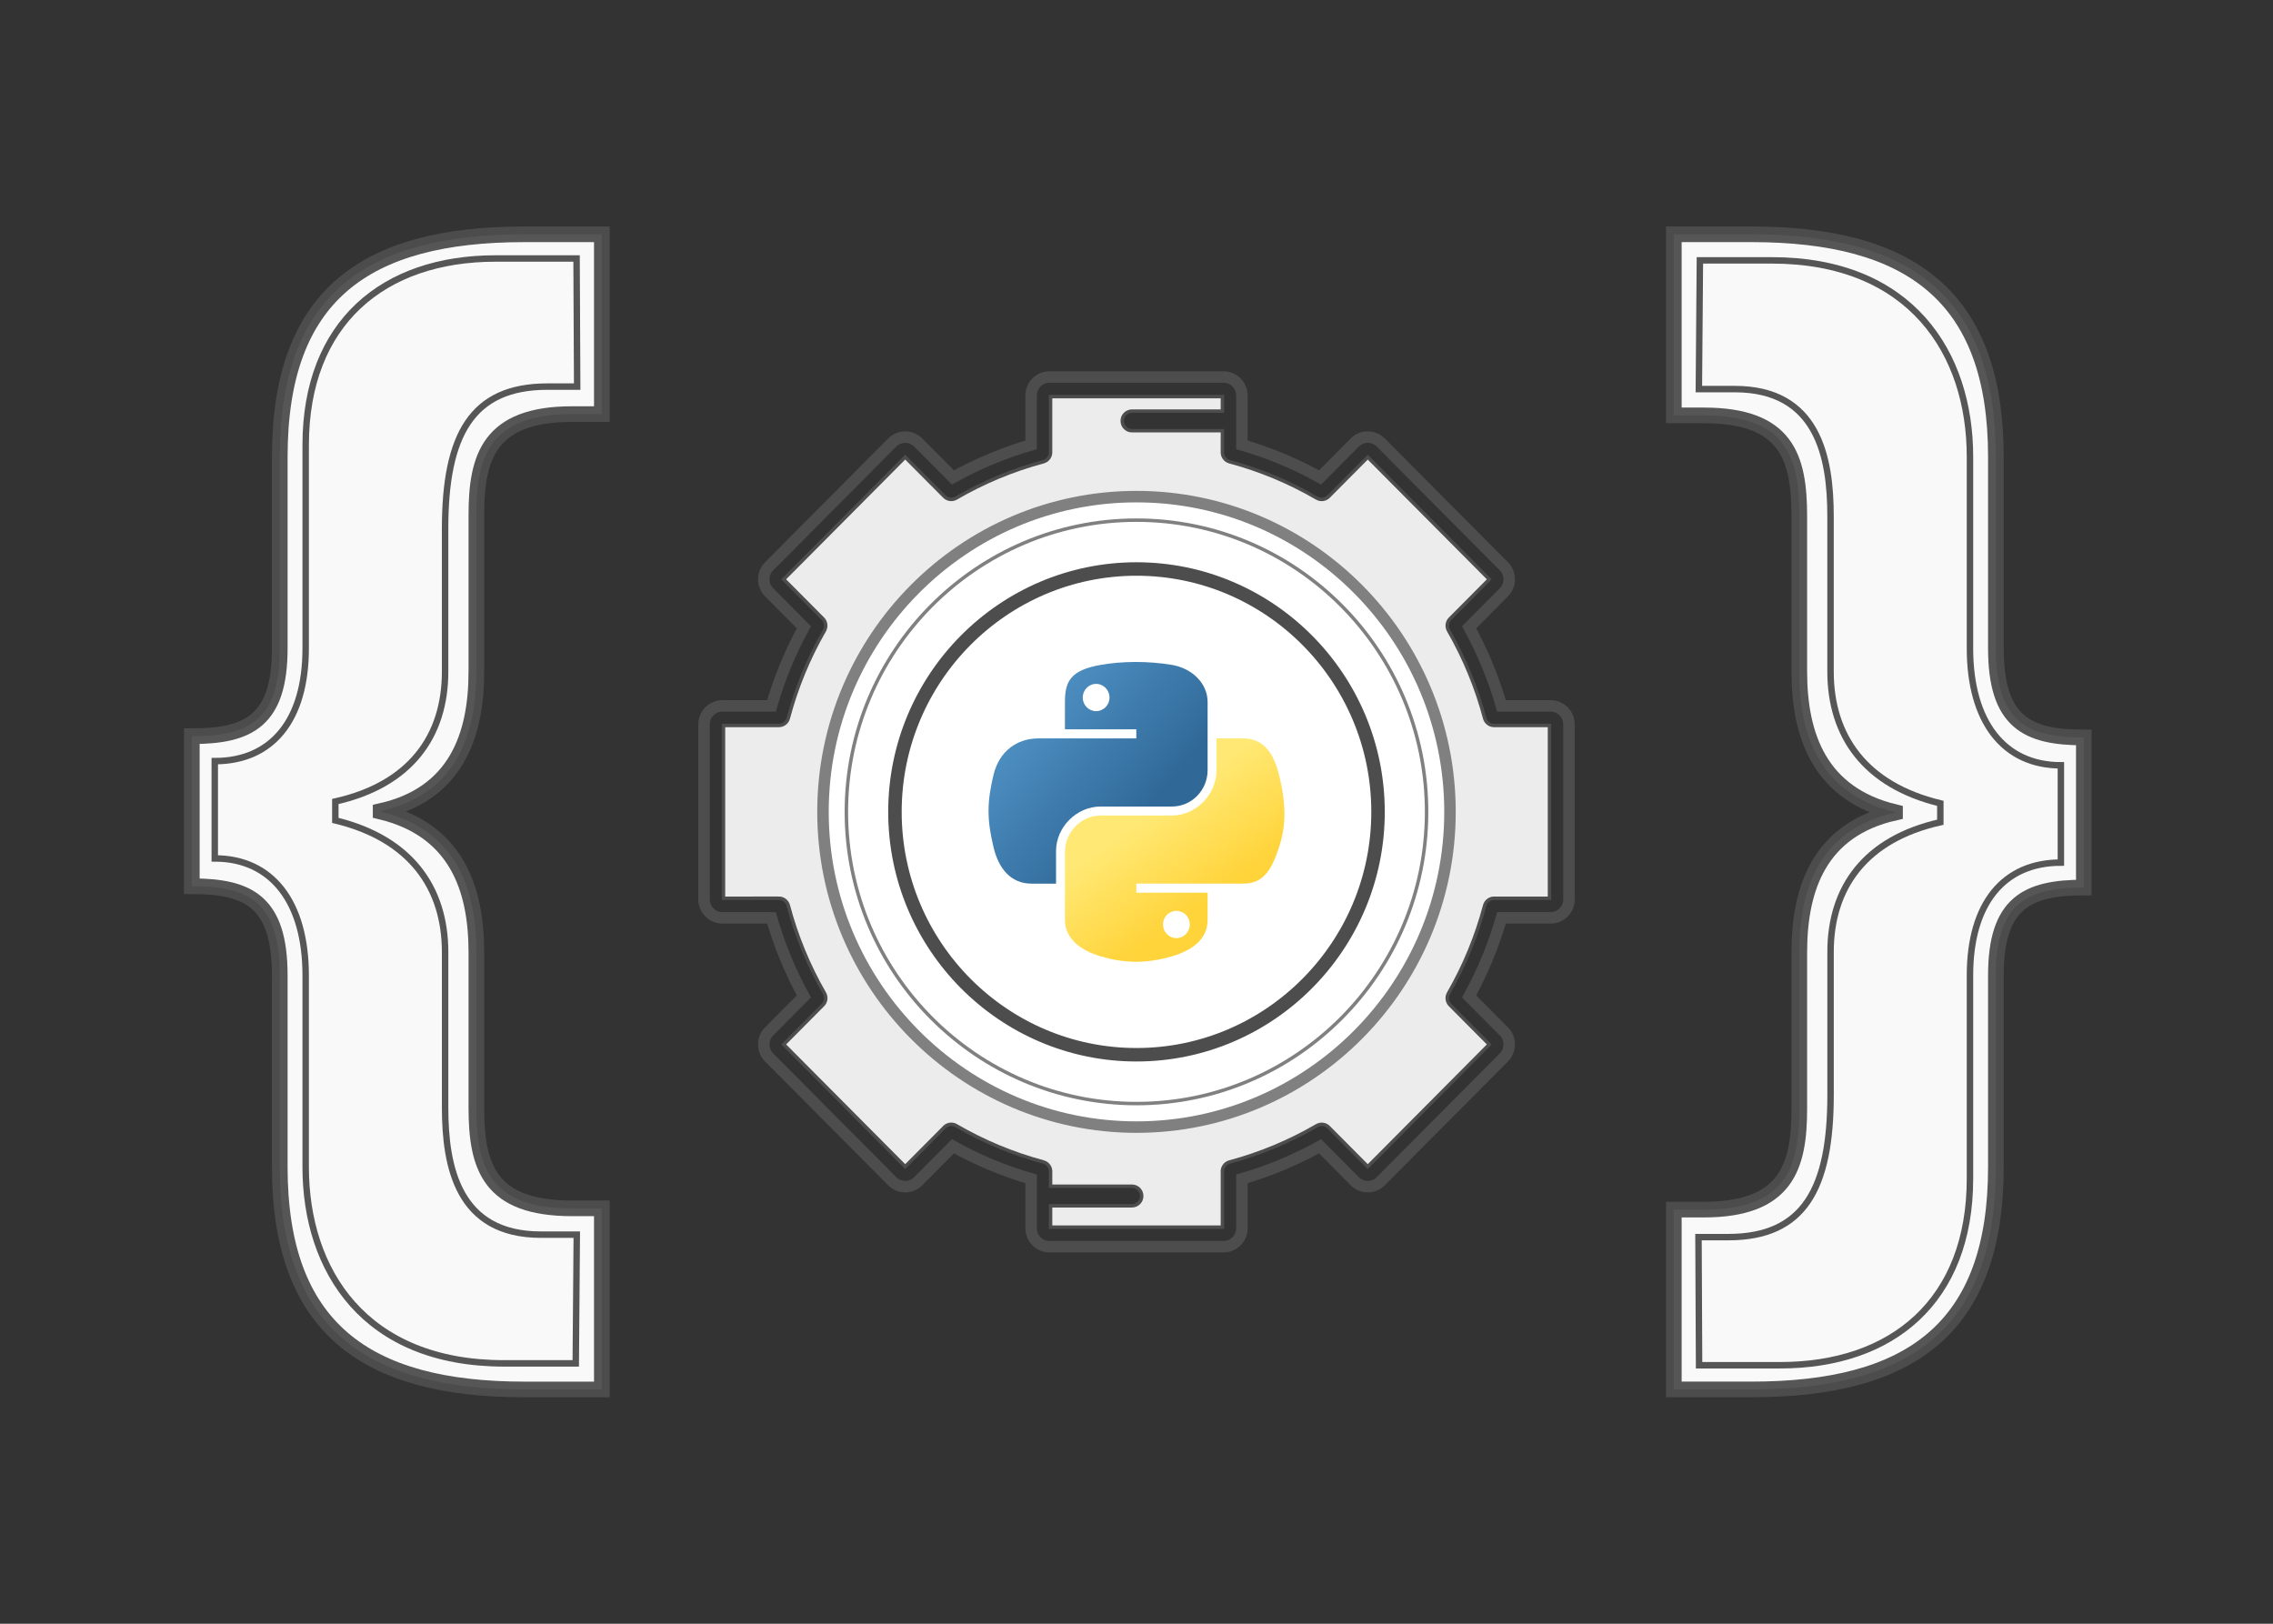 <?xml version="1.0" encoding="UTF-8" standalone="no"?>
<!-- Created with Inkscape (http://www.inkscape.org/) -->

<svg
   xmlns:dc="http://purl.org/dc/elements/1.1/"
   xmlns:cc="http://creativecommons.org/ns#"
   xmlns:rdf="http://www.w3.org/1999/02/22-rdf-syntax-ns#"
   xmlns:svg="http://www.w3.org/2000/svg"
   xmlns="http://www.w3.org/2000/svg"
   xmlns:xlink="http://www.w3.org/1999/xlink"
   xmlns:sodipodi="http://sodipodi.sourceforge.net/DTD/sodipodi-0.dtd"
   xmlns:inkscape="http://www.inkscape.org/namespaces/inkscape"
   width="197.556mm"
   height="141.111mm"
   viewBox="0 0 197.556 141.111"
   version="1.1"
   id="svg1022"
   inkscape:version="0.92.5 (0.92.5+69)"
   sodipodi:docname="featured_icon.svg">
  <rect x="0" y="0" width="197.556" height="141.111" fill="#333333" stroke="none"/>
  <defs
     id="defs1016">
    <linearGradient
       inkscape:collect="always"
       xlink:href="#linearGradient4689"
       id="linearGradient13202"
       gradientUnits="userSpaceOnUse"
       gradientTransform="matrix(0.13,0,0,0.132,54.731,38.6)"
       x1="26.649"
       y1="20.604"
       x2="135.665"
       y2="114.398" />
    <linearGradient
       id="linearGradient4689">
      <stop
         id="stop4691"
         offset="0"
         style="stop-color:#5a9fd4;stop-opacity:1;" />
      <stop
         id="stop4693"
         offset="1"
         style="stop-color:#306998;stop-opacity:1;" />
    </linearGradient>
    <linearGradient
       inkscape:collect="always"
       xlink:href="#linearGradient4671"
       id="linearGradient13204"
       gradientUnits="userSpaceOnUse"
       gradientTransform="matrix(0.13,0,0,0.132,54.731,38.6)"
       x1="150.961"
       y1="192.352"
       x2="112.031"
       y2="137.273" />
    <linearGradient
       id="linearGradient4671">
      <stop
         id="stop4673"
         offset="0"
         style="stop-color:#ffd43b;stop-opacity:1;" />
      <stop
         id="stop4675"
         offset="1"
         style="stop-color:#ffe873;stop-opacity:1" />
    </linearGradient>
  </defs>
  <sodipodi:namedview
     id="base"
     pagecolor="#ffffff"
     bordercolor="#666666"
     borderopacity="1.0"
     inkscape:pageopacity="0.0"
     inkscape:pageshadow="2"
     inkscape:zoom="0.35"
     inkscape:cx="-23.808687"
     inkscape:cy="-90.476187"
     inkscape:document-units="mm"
     inkscape:current-layer="layer1"
     showgrid="false"
     fit-margin-top="0"
     fit-margin-left="0"
     fit-margin-right="0"
     fit-margin-bottom="0"
     inkscape:window-width="2560"
     inkscape:window-height="993"
     inkscape:window-x="0"
     inkscape:window-y="384"
     inkscape:window-maximized="1" />
  <g
     inkscape:label="Layer 1"
     inkscape:groupmode="layer"
     id="layer1"
     transform="translate(27.718,16.216)">
    <rect
       style="fill:none;stroke:none;stroke-width:2.564"
       id="rect13299"
       width="197.556"
       height="141.111"
       x="-27.718"
       y="-16.216"
       inkscape:export-xdpi="64.290001"
       inkscape:export-ydpi="64.290001" />
    <path
       style="fill:#ececec;stroke:#4d4d4d;stroke-width:0.299;stroke-miterlimit:4;stroke-dasharray:none"
       d="m 91.161,85.168 -3.406,-3.425 c -0.271,-0.273 -0.691,-0.328 -1.022,-0.135 -2.377,1.384 -4.928,2.447 -7.582,3.158 -0.004,0.002 -0.01,0.002 -0.014,0.004 -0.399,0.115 -0.65,0.5 -0.61,0.902 v 4.756 l -14.935,1.94e-4 V 88.574 h 7.075 c 0.467,0 0.846,-0.381 0.846,-0.851 0,-0.47 -0.379,-0.851 -0.846,-0.851 H 63.592 v -1.213 c 0.034,-0.405 -0.224,-0.786 -0.625,-0.894 -2.65,-0.711 -5.198,-1.772 -7.573,-3.153 -0.006,-0.004 -0.012,-0.008 -0.018,-0.011 -0.012,-0.007 -0.026,-0.014 -0.038,-0.021 -0.358,-0.18 -0.784,-0.081 -1.03,0.218 L 50.957,85.167 40.397,74.549 43.751,71.177 c 0.304,-0.257 0.395,-0.702 0.195,-1.064 -0.003,-0.004 -0.005,-0.009 -0.008,-0.013 -1.377,-2.39 -2.434,-4.955 -3.142,-7.624 -0.107,-0.402 -0.482,-0.661 -0.884,-0.629 H 35.163 V 46.831 h 4.816 c 0.383,0 0.719,-0.259 0.817,-0.631 0.708,-2.667 1.764,-5.231 3.14,-7.619 0.192,-0.333 0.137,-0.755 -0.134,-1.028 l -3.406,-3.424 10.561,-10.618 3.406,3.425 c 0.271,0.272 0.691,0.328 1.022,0.134 2.377,-1.384 4.927,-2.447 7.581,-3.158 0.399,-0.107 0.657,-0.485 0.625,-0.888 v -4.775 h 14.935 v 1.263 h -7.86 c -0.467,0 -0.846,0.381 -0.846,0.851 0,0.47 0.379,0.851 0.846,0.851 h 7.86 v 1.818 c -0.027,0.387 0.214,0.754 0.597,0.873 0.014,0.004 0.029,0.008 0.043,0.012 2.648,0.711 5.193,1.773 7.566,3.154 0.332,0.193 0.751,0.138 1.022,-0.134 l 3.406,-3.425 10.561,10.618 -3.406,3.424 c -0.271,0.273 -0.326,0.694 -0.134,1.028 1.376,2.389 2.433,4.952 3.14,7.619 0.099,0.372 0.434,0.631 0.817,0.631 h 4.816 v 15.016 h -4.74 c -0.403,-0.036 -0.785,0.224 -0.892,0.628 -0.707,2.667 -1.764,5.232 -3.141,7.622 -0.192,0.334 -0.137,0.755 0.134,1.028 l 3.406,3.424 z"
       id="path4491-4"
       inkscape:connector-curvature="0" />
    <path
       style="fill:#ffffff;stroke:#808080;stroke-width:0.998;stroke-miterlimit:4;stroke-dasharray:none;stroke-opacity:1"
       d="m 71.059,26.944 c -15.025,0 -27.248,12.289 -27.248,27.395 0,15.106 12.223,27.395 27.248,27.396 15.025,0 27.248,-12.29 27.248,-27.396 0,-15.106 -12.223,-27.395 -27.248,-27.395 z"
       id="path4708-6"
       inkscape:connector-curvature="0" />
    <path
       style="fill:#ffffff;stroke:#808080;stroke-width:0.299;stroke-miterlimit:4;stroke-dasharray:none;stroke-opacity:1"
       d="M 71.059,79.69 C 57.156,79.69 45.844,68.318 45.844,54.339 c 0,-13.979 11.311,-25.351 25.215,-25.351 13.903,0 25.214,11.372 25.214,25.351 0,13.979 -11.311,25.351 -25.214,25.351 z"
       id="path4485-2"
       inkscape:connector-curvature="0" />
    <path
       style="fill:#ffffff;stroke:#4d4d4d;stroke-width:1.171;stroke-miterlimit:4;stroke-dasharray:none"
       d="m 71.059,75.447 c -11.576,0 -20.994,-9.469 -20.994,-21.107 0,-11.639 9.418,-21.107 20.994,-21.107 11.576,0 20.994,9.469 20.994,21.107 0,11.639 -9.418,21.107 -20.994,21.107 z"
       id="path4489-6"
       inkscape:connector-curvature="0" />
    <path
       style="fill:none;stroke:#4d4d4d;stroke-width:0.998;stroke-miterlimit:4;stroke-dasharray:none"
       d="m 102.989,73.417 -3.021,-3.038 c 1.19,-2.164 2.135,-4.457 2.816,-6.831 h 4.272 c 0.878,0 1.593,-0.72 1.593,-1.604 V 46.735 c 0,-0.885 -0.714,-1.604 -1.593,-1.604 h -4.272 c -0.681,-2.375 -1.626,-4.668 -2.816,-6.831 l 3.021,-3.038 c 0.301,-0.303 0.467,-0.706 0.466,-1.135 -7.4e-4,-0.428 -0.167,-0.83 -0.468,-1.132 L 92.29,22.239 c -0.301,-0.302 -0.701,-0.47 -1.126,-0.47 -0.002,0 -0.003,0 -0.003,0 -0.425,0 -0.825,0.167 -1.125,0.469 l -3.021,3.038 c -2.152,-1.197 -4.432,-2.147 -6.795,-2.831 v -4.294 c 0,-0.883 -0.716,-1.601 -1.596,-1.601 H 63.496 c -0.88,0 -1.596,0.718 -1.596,1.601 v 4.295 c -2.363,0.684 -4.643,1.634 -6.795,2.831 l -3.021,-3.038 c -0.301,-0.302 -0.7,-0.468 -1.125,-0.468 -8.54e-4,0 -0.002,0 -0.003,0 -0.425,6.03e-4 -0.825,0.168 -1.126,0.471 L 39.133,32.994 c -0.301,0.303 -0.468,0.705 -0.469,1.132 -8.29e-4,0.429 0.165,0.832 0.466,1.135 l 3.021,3.038 c -1.19,2.163 -2.134,4.456 -2.815,6.831 h -4.272 c -0.878,0 -1.593,0.72 -1.593,1.605 v 15.209 c 0,0.885 0.715,1.604 1.593,1.604 h 4.272 c 0.681,2.376 1.626,4.668 2.816,6.831 l -3.021,3.037 c -0.302,0.303 -0.467,0.706 -0.466,1.135 8.29e-4,0.428 0.167,0.83 0.468,1.132 l 10.697,10.755 c 0.301,0.303 0.701,0.47 1.126,0.471 8.54e-4,0 0.002,0 0.003,0 0.425,0 0.825,-0.166 1.125,-0.468 l 3.021,-3.038 c 2.152,1.196 4.432,2.146 6.795,2.831 v 4.294 c 0,0.883 0.716,1.601 1.596,1.601 l 15.128,-2e-4 c 0.88,0 1.596,-0.718 1.596,-1.601 v -4.295 c 2.363,-0.685 4.643,-1.635 6.795,-2.831 l 3.021,3.038 c 0.302,0.303 0.695,0.467 1.129,0.469 0.425,-7.44e-4 0.825,-0.168 1.126,-0.471 l 10.697,-10.755 c 0.622,-0.626 0.623,-1.642 0.002,-2.267 z"
       id="path4700-7"
       inkscape:connector-curvature="0" />
    <path
       inkscape:connector-curvature="0"
       style="fill:url(#linearGradient13202);fill-opacity:1;stroke:#000000;stroke-width:0;stroke-miterlimit:7.698;stroke-dasharray:none"
       d="m 70.906,41.313 c -1.06,0.005 -2.073,0.096 -2.964,0.254 -2.625,0.465 -3.102,1.437 -3.102,3.231 v 2.369 h 6.203 v 0.79 h -6.203 -2.328 c -1.803,0 -3.382,1.086 -3.875,3.151 -0.57,2.368 -0.595,3.845 0,6.317 0.441,1.84 1.494,3.151 3.297,3.151 h 2.133 v -2.84 c 0,-2.052 1.772,-3.861 3.875,-3.861 h 6.196 c 1.725,0 3.102,-1.423 3.102,-3.159 v -5.919 c 0,-1.684 -1.418,-2.95 -3.102,-3.231 -1.066,-0.178 -2.171,-0.258 -3.232,-0.254 z m -3.355,1.905 c 0.641,0 1.164,0.533 1.164,1.188 0,0.653 -0.523,1.181 -1.164,1.181 -0.643,0 -1.164,-0.528 -1.164,-1.181 0,-0.655 0.521,-1.188 1.164,-1.188 z"
       id="path4207" />
    <path
       inkscape:connector-curvature="0"
       style="fill:url(#linearGradient13204);fill-opacity:1;stroke:#000000;stroke-width:0;stroke-miterlimit:7.698;stroke-dasharray:none"
       d="m 78.013,47.956 v 2.76 c 0,2.14 -1.811,3.941 -3.875,3.941 h -6.196 c -1.697,0 -3.102,1.455 -3.102,3.158 v 5.919 c 0,1.684 1.462,2.675 3.102,3.159 1.964,0.579 3.847,0.683 6.196,0 1.562,-0.453 3.102,-1.365 3.102,-3.159 v -2.369 h -6.196 v -0.79 h 6.196 3.102 c 1.803,0 2.475,-1.26 3.102,-3.151 0.648,-1.947 0.62,-3.819 0,-6.317 -0.446,-1.798 -1.297,-3.151 -3.102,-3.151 z m -3.485,14.988 c 0.643,0 1.164,0.528 1.164,1.181 0,0.655 -0.521,1.188 -1.164,1.188 -0.641,0 -1.164,-0.533 -1.164,-1.188 0,-0.653 0.523,-1.181 1.164,-1.181 z"
       id="path4209" />
    <path
       sodipodi:nodetypes="sssccsssccsssccsssccs"
       id="path2186"
       style="font-style:normal;font-variant:normal;font-weight:bold;font-stretch:normal;font-size:112.416px;line-height:1.25;font-family:'MADE TOMMY';-inkscape-font-specification:'MADE TOMMY Bold';fill:#f9f9f9;fill-opacity:1;stroke:#4d4d4d;stroke-width:1.36;stroke-miterlimit:4;stroke-dasharray:none;stroke-opacity:0.949"
       d="M 13.685,42.142 V 28.54 c 0,-5.059 1.124,-8.768 8.319,-8.768 h 2.586 V 4.146 h -6.745 c -13.827,0 -21.247,5.284 -21.247,19.336 v 16.638 c 0,6.295 -2.698,7.644 -7.644,7.644 v 13.04 c 4.946,0 7.644,1.349 7.644,7.757 v 16.638 c 0,13.94 7.419,19.336 21.247,19.336 h 6.745 V 88.795 h -2.586 c -7.195,0 -8.319,-3.597 -8.319,-8.768 v -13.49 c 0,-5.621 -1.799,-10.647 -8.319,-12.221 v -0.044 c 6.52,-1.461 8.319,-6.508 8.319,-12.129 z"
       inkscape:connector-curvature="0" />
    <path
       sodipodi:nodetypes="sssccsssccsssccsssccss"
       id="path2192"
       style="font-style:normal;font-variant:normal;font-weight:bold;font-stretch:normal;font-size:112.416px;line-height:1.25;font-family:'MADE TOMMY';-inkscape-font-specification:'MADE TOMMY Bold';fill:none;fill-opacity:1;stroke:#4d4d4d;stroke-width:0.56;stroke-miterlimit:4;stroke-dasharray:none;stroke-opacity:0.949"
       d="M 10.967,42.142 V 29.736 c 0,-8.119 2.302,-12.354 8.882,-12.354 h 2.598 L 22.394,6.248 h -7.038 c -9.745,0 -16.506,5.578 -16.506,16.221 v 17.65 c 0,6.295 -2.956,9.811 -7.902,9.811 v 8.456 c 4.946,0 7.902,3.766 7.902,10.174 v 16.638 c 0,9.004 5.126,17.07 17.236,17.07 h 6.237 l 0.09,-11.187 h -3.126 c -7.195,0 -8.319,-5.883 -8.319,-11.054 v -13.49 c 0,-5.621 -3.022,-9.884 -9.542,-11.458 V 53.439 c 6.52,-1.461 9.542,-5.676 9.542,-11.296 z"
       inkscape:connector-curvature="0" />
    <path
       sodipodi:nodetypes="sssccsssccsssccsssccs"
       id="path2199"
       style="font-style:normal;font-variant:normal;font-weight:bold;font-stretch:normal;font-size:112.416px;line-height:1.25;font-family:'MADE TOMMY';-inkscape-font-specification:'MADE TOMMY Bold';fill:#f9f9f9;fill-opacity:1;stroke:#4d4d4d;stroke-width:1.36;stroke-miterlimit:4;stroke-dasharray:none;stroke-opacity:0.949"
       d="m 128.666,66.536 v 13.602 c 0,5.059 -1.124,8.768 -8.319,8.768 h -2.586 v 15.626 h 6.745 c 13.827,0 21.247,-5.284 21.247,-19.336 V 68.56 c 0,-6.295 2.698,-7.644 7.644,-7.644 V 47.875 c -4.946,0 -7.644,-1.349 -7.644,-7.757 V 23.481 c 0,-13.94 -7.419,-19.336 -21.247,-19.336 h -6.745 v 15.738 h 2.586 c 7.195,0 8.319,3.597 8.319,8.768 v 13.49 c 0,5.621 1.799,10.647 8.319,12.221 v 0.044 c -6.52,1.461 -8.319,6.508 -8.319,12.129 z"
       inkscape:connector-curvature="0" />
    <path
       sodipodi:nodetypes="sssccsssccsssccsssccss"
       id="path2201"
       style="font-style:normal;font-variant:normal;font-weight:bold;font-stretch:normal;font-size:112.416px;line-height:1.25;font-family:'MADE TOMMY';-inkscape-font-specification:'MADE TOMMY Bold';fill:none;fill-opacity:1;stroke:#4d4d4d;stroke-width:0.56;stroke-miterlimit:4;stroke-dasharray:none;stroke-opacity:0.949"
       d="m 131.384,66.536 0,12.406 c 0,8.119 -2.302,12.354 -8.882,12.354 h -2.598 l 0.052,11.135 h 7.038 c 9.745,0 16.506,-5.578 16.506,-16.221 V 68.56 c 0,-6.295 2.956,-9.811 7.902,-9.811 v -8.456 c -4.946,0 -7.902,-3.766 -7.902,-10.174 V 23.481 c 0,-9.004 -5.126,-17.07 -17.236,-17.07 h -6.237 l -0.09,11.187 h 3.126 c 7.195,0 8.319,5.883 8.319,11.054 v 13.49 c 0,5.621 3.022,9.884 9.542,11.458 v 1.64 c -6.52,1.461 -9.542,5.676 -9.542,11.296 z"
       inkscape:connector-curvature="0" />
  </g>
</svg>

